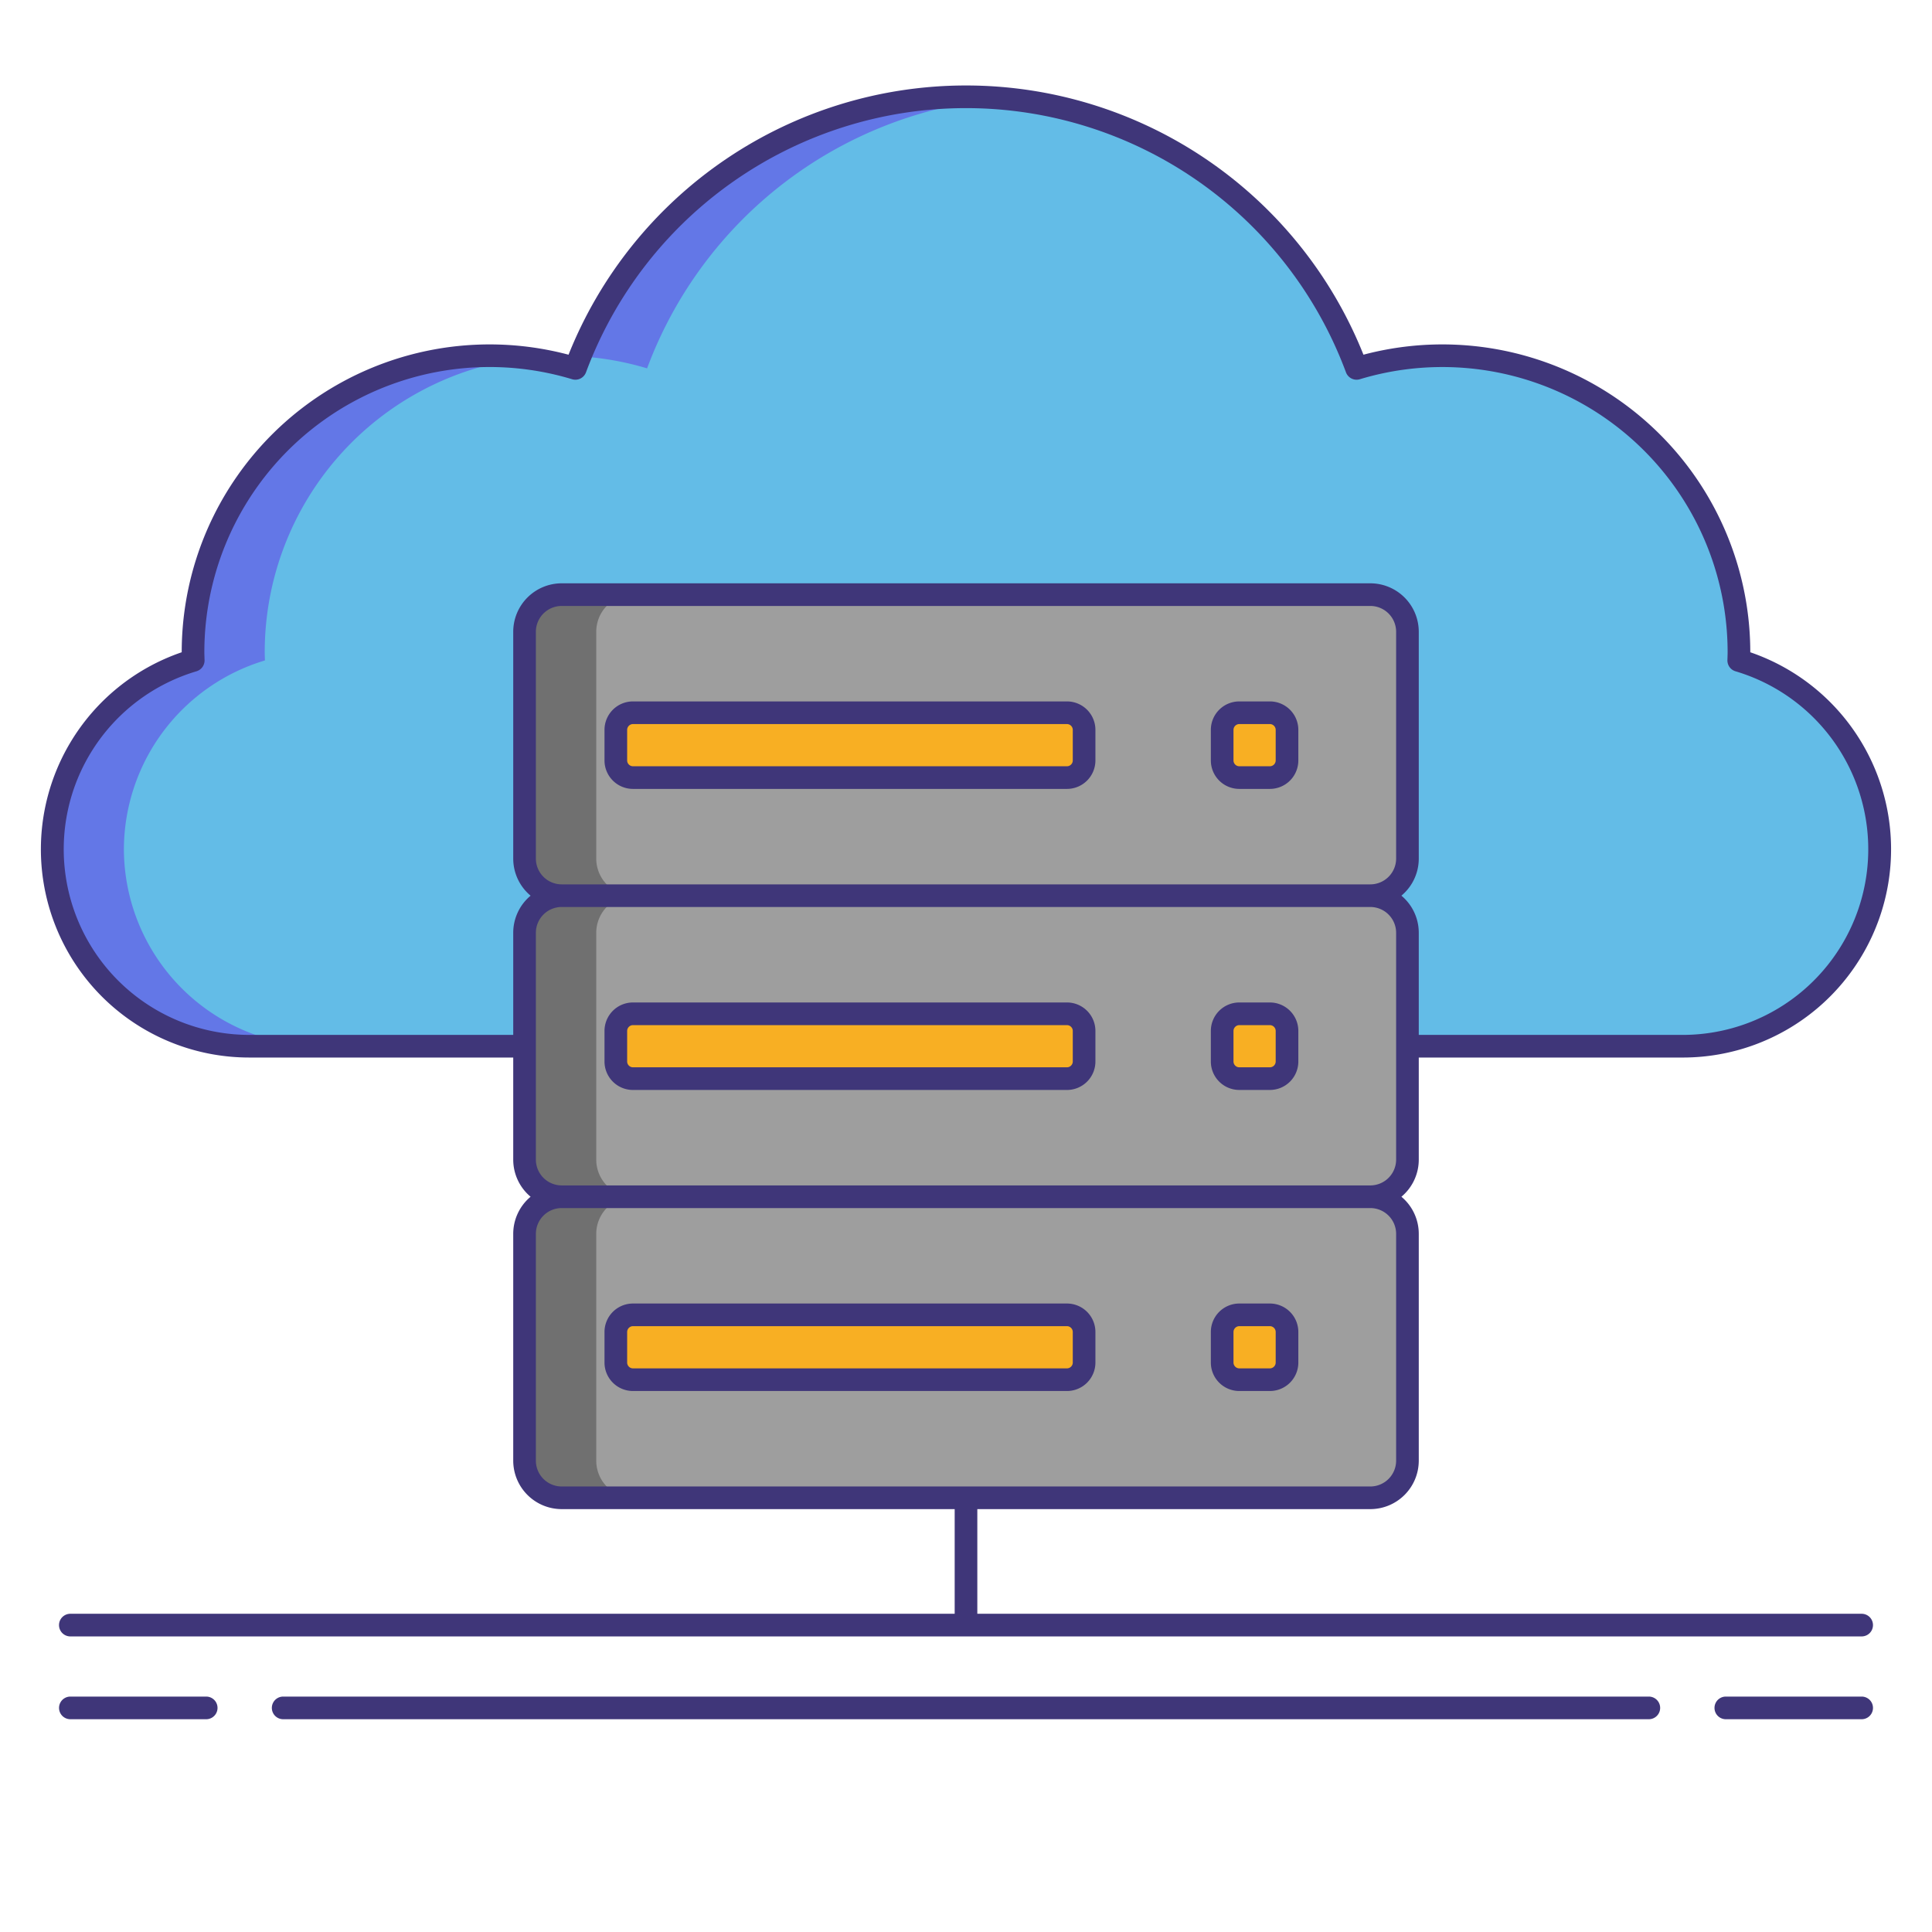 <svg xmlns="http://www.w3.org/2000/svg" width="64" height="64" viewBox="0 0 256 256"><path fill="#63bce7" d="M230.395,87.511c.01-.365.028-.728.028-1.1a39.3,39.3,0,0,0-50.665-37.6,55.211,55.211,0,0,0-103.515,0,39.3,39.3,0,0,0-50.665,37.6c0,.367.018.73.028,1.1A26.2,26.2,0,0,0,6.917,112.523h0a26.183,26.183,0,0,0,26.106,26.106H222.977a26.183,26.183,0,0,0,26.106-26.106h0A26.2,26.2,0,0,0,230.395,87.511Z"/><path fill="#6377e7" d="M16.417,112.523h0A26.2,26.2,0,0,1,35.105,87.512c-.01-.365-.028-.728-.028-1.1A39.282,39.282,0,0,1,69.545,47.437,39.1,39.1,0,0,0,25.577,86.416c0,.367.018.73.028,1.1A26.2,26.2,0,0,0,6.917,112.523h0a26.183,26.183,0,0,0,26.106,26.106h9.5A26.183,26.183,0,0,1,16.417,112.523Z"/><path fill="#6377e7" d="M132.75,13.029c-1.566-.134-3.149-.207-4.75-.207a55.2,55.2,0,0,0-51.133,34.4,39.261,39.261,0,0,1,8.876,1.588A55.234,55.234,0,0,1,132.75,13.029Z"/><rect width="116.987" height="39.891" x="69.506" y="118.683" fill="#9e9e9e" rx="4.919" ry="4.919"/><rect width="116.987" height="39.891" x="69.506" y="158.575" fill="#9e9e9e" rx="4.919" ry="4.919"/><path fill="#707070" d="M79.006,193.547V163.493a4.919,4.919,0,0,1,4.919-4.919h-9.5a4.919,4.919,0,0,0-4.919,4.919v30.054a4.919,4.919,0,0,0,4.919,4.919h9.5A4.919,4.919,0,0,1,79.006,193.547Z"/><path fill="#707070" d="M79.006,153.656V123.6a4.919,4.919,0,0,1,4.919-4.919h-9.5a4.919,4.919,0,0,0-4.919,4.919v30.054a4.919,4.919,0,0,0,4.919,4.919h9.5A4.919,4.919,0,0,1,79.006,153.656Z"/><rect width="116.987" height="39.891" x="69.506" y="78.792" fill="#9e9e9e" rx="4.919" ry="4.919"/><rect width="62.047" height="8.591" x="81.602" y="94.442" fill="#f8af23" rx="2.265" ry="2.265"/><rect width="62.047" height="8.591" x="81.602" y="134.333" fill="#f8af23" rx="2.265" ry="2.265"/><rect width="62.047" height="8.591" x="81.602" y="174.225" fill="#f8af23" rx="2.265" ry="2.265"/><rect width="8.591" height="8.591" x="161.944" y="94.442" fill="#f8af23" rx="2.265" ry="2.265"/><rect width="8.591" height="8.591" x="161.944" y="134.333" fill="#f8af23" rx="2.265" ry="2.265"/><rect width="8.591" height="8.591" x="161.944" y="174.225" fill="#f8af23" rx="2.265" ry="2.265"/><path fill="#707070" d="M79.006,113.764V83.711a4.919,4.919,0,0,1,4.919-4.919h-9.5a4.919,4.919,0,0,0-4.919,4.919v30.054a4.919,4.919,0,0,0,4.919,4.919h9.5A4.919,4.919,0,0,1,79.006,113.764Z"/><path fill="#3f3679" d="M141.383,92.942H83.867A3.77,3.77,0,0,0,80.1,96.708v4.06a3.77,3.77,0,0,0,3.766,3.766h57.516a3.77,3.77,0,0,0,3.766-3.766v-4.06A3.77,3.77,0,0,0,141.383,92.942Zm.766,7.826a.776.776,0,0,1-.766.766H83.867a.776.776,0,0,1-.766-.766v-4.06a.776.776,0,0,1,.766-.766h57.516a.776.776,0,0,1,.766.766Z"/><path fill="#3f3679" d="M141.383,132.833H83.867A3.77,3.77,0,0,0,80.1,136.6v4.061a3.77,3.77,0,0,0,3.766,3.765h57.516a3.77,3.77,0,0,0,3.766-3.765V136.6A3.77,3.77,0,0,0,141.383,132.833Zm.766,7.826a.776.776,0,0,1-.766.765H83.867a.776.776,0,0,1-.766-.765V136.6a.776.776,0,0,1,.766-.765h57.516a.776.776,0,0,1,.766.765Z"/><path fill="#3f3679" d="M145.148,180.55v-4.06a3.77,3.77,0,0,0-3.766-3.766H83.867A3.77,3.77,0,0,0,80.1,176.49v4.06a3.77,3.77,0,0,0,3.766,3.766h57.516A3.77,3.77,0,0,0,145.148,180.55Zm-62.047,0v-4.06a.776.776,0,0,1,.766-.766h57.516a.776.776,0,0,1,.766.766v4.06a.776.776,0,0,1-.766.766H83.867A.776.776,0,0,1,83.1,180.55Z"/><path fill="#3f3679" d="M168.27,92.942h-4.06a3.77,3.77,0,0,0-3.766,3.766v4.06a3.77,3.77,0,0,0,3.766,3.766h4.06a3.77,3.77,0,0,0,3.766-3.766v-4.06A3.77,3.77,0,0,0,168.27,92.942Zm.766,7.826a.776.776,0,0,1-.766.766h-4.06a.776.776,0,0,1-.766-.766v-4.06a.776.776,0,0,1,.766-.766h4.06a.776.776,0,0,1,.766.766Z"/><path fill="#3f3679" d="M168.27,132.833h-4.06a3.77,3.77,0,0,0-3.766,3.765v4.061a3.77,3.77,0,0,0,3.766,3.765h4.06a3.77,3.77,0,0,0,3.766-3.765V136.6A3.77,3.77,0,0,0,168.27,132.833Zm.766,7.826a.776.776,0,0,1-.766.765h-4.06a.776.776,0,0,1-.766-.765V136.6a.776.776,0,0,1,.766-.765h4.06a.776.776,0,0,1,.766.765Z"/><path fill="#3f3679" d="M164.21,184.316h4.06a3.77,3.77,0,0,0,3.766-3.766v-4.06a3.77,3.77,0,0,0-3.766-3.766h-4.06a3.77,3.77,0,0,0-3.766,3.766v4.06A3.77,3.77,0,0,0,164.21,184.316Zm-.766-7.826a.776.776,0,0,1,.766-.766h4.06a.776.776,0,0,1,.766.766v4.06a.776.776,0,0,1-.766.766h-4.06a.776.776,0,0,1-.766-.766Z"/><path fill="#3f3679" d="M27.323,224.806h-18a1.5,1.5,0,1,0,0,3h18a1.5,1.5,0,1,0,0-3Z"/><path fill="#3f3679" d="M246.68,224.806h-18a1.5,1.5,0,0,0,0,3h18a1.5,1.5,0,0,0,0-3Z"/><path fill="#3f3679" d="M218.479,224.806H37.521a1.5,1.5,0,0,0,0,3H218.479a1.5,1.5,0,0,0,0-3Z"/><path fill="#3f3679" d="M246.68,213.833H129.5V199.966h52.075a6.426,6.426,0,0,0,6.419-6.419V163.493a6.406,6.406,0,0,0-2.3-4.919,6.406,6.406,0,0,0,2.3-4.919V140.129h34.983a27.594,27.594,0,0,0,8.945-53.7v-.011A40.8,40.8,0,0,0,180.665,47a56.711,56.711,0,0,0-105.33,0A40.8,40.8,0,0,0,24.078,86.417v.011a27.593,27.593,0,0,0,8.945,53.7H68.006v13.527a6.406,6.406,0,0,0,2.3,4.919,6.405,6.405,0,0,0-2.3,4.919v30.054a6.426,6.426,0,0,0,6.419,6.419H126.5v13.868H9.32a1.5,1.5,0,1,0,0,3H246.68a1.5,1.5,0,0,0,0-3ZM71.006,113.765V83.711a3.423,3.423,0,0,1,3.419-3.419h107.15a3.423,3.423,0,0,1,3.419,3.419v30.054a3.423,3.423,0,0,1-3.419,3.418H74.425A3.423,3.423,0,0,1,71.006,113.765ZM33.023,137.129a24.6,24.6,0,0,1-6.989-48.18,1.5,1.5,0,0,0,1.07-1.478s-.027-.818-.027-1.055A37.795,37.795,0,0,1,75.808,50.25a1.5,1.5,0,0,0,1.84-.914,53.711,53.711,0,0,1,100.7,0,1.5,1.5,0,0,0,1.84.914,37.8,37.8,0,0,1,48.731,36.167c0,.247-.027,1.051-.027,1.051a1.5,1.5,0,0,0,1.069,1.481,24.6,24.6,0,0,1-6.987,48.181H187.994V123.6a6.406,6.406,0,0,0-2.3-4.919,6.405,6.405,0,0,0,2.3-4.918V83.711a6.426,6.426,0,0,0-6.419-6.419H74.425a6.426,6.426,0,0,0-6.419,6.419v30.054a6.405,6.405,0,0,0,2.3,4.918,6.406,6.406,0,0,0-2.3,4.919v13.527Zm37.983,16.527V123.6a3.423,3.423,0,0,1,3.419-3.419h107.15a3.423,3.423,0,0,1,3.419,3.419v30.054a3.423,3.423,0,0,1-3.419,3.419H74.425A3.423,3.423,0,0,1,71.006,153.656Zm0,39.891V163.493a3.423,3.423,0,0,1,3.419-3.418h107.15a3.423,3.423,0,0,1,3.419,3.418v30.054a3.423,3.423,0,0,1-3.419,3.419H74.425A3.423,3.423,0,0,1,71.006,193.547Z"/></svg>